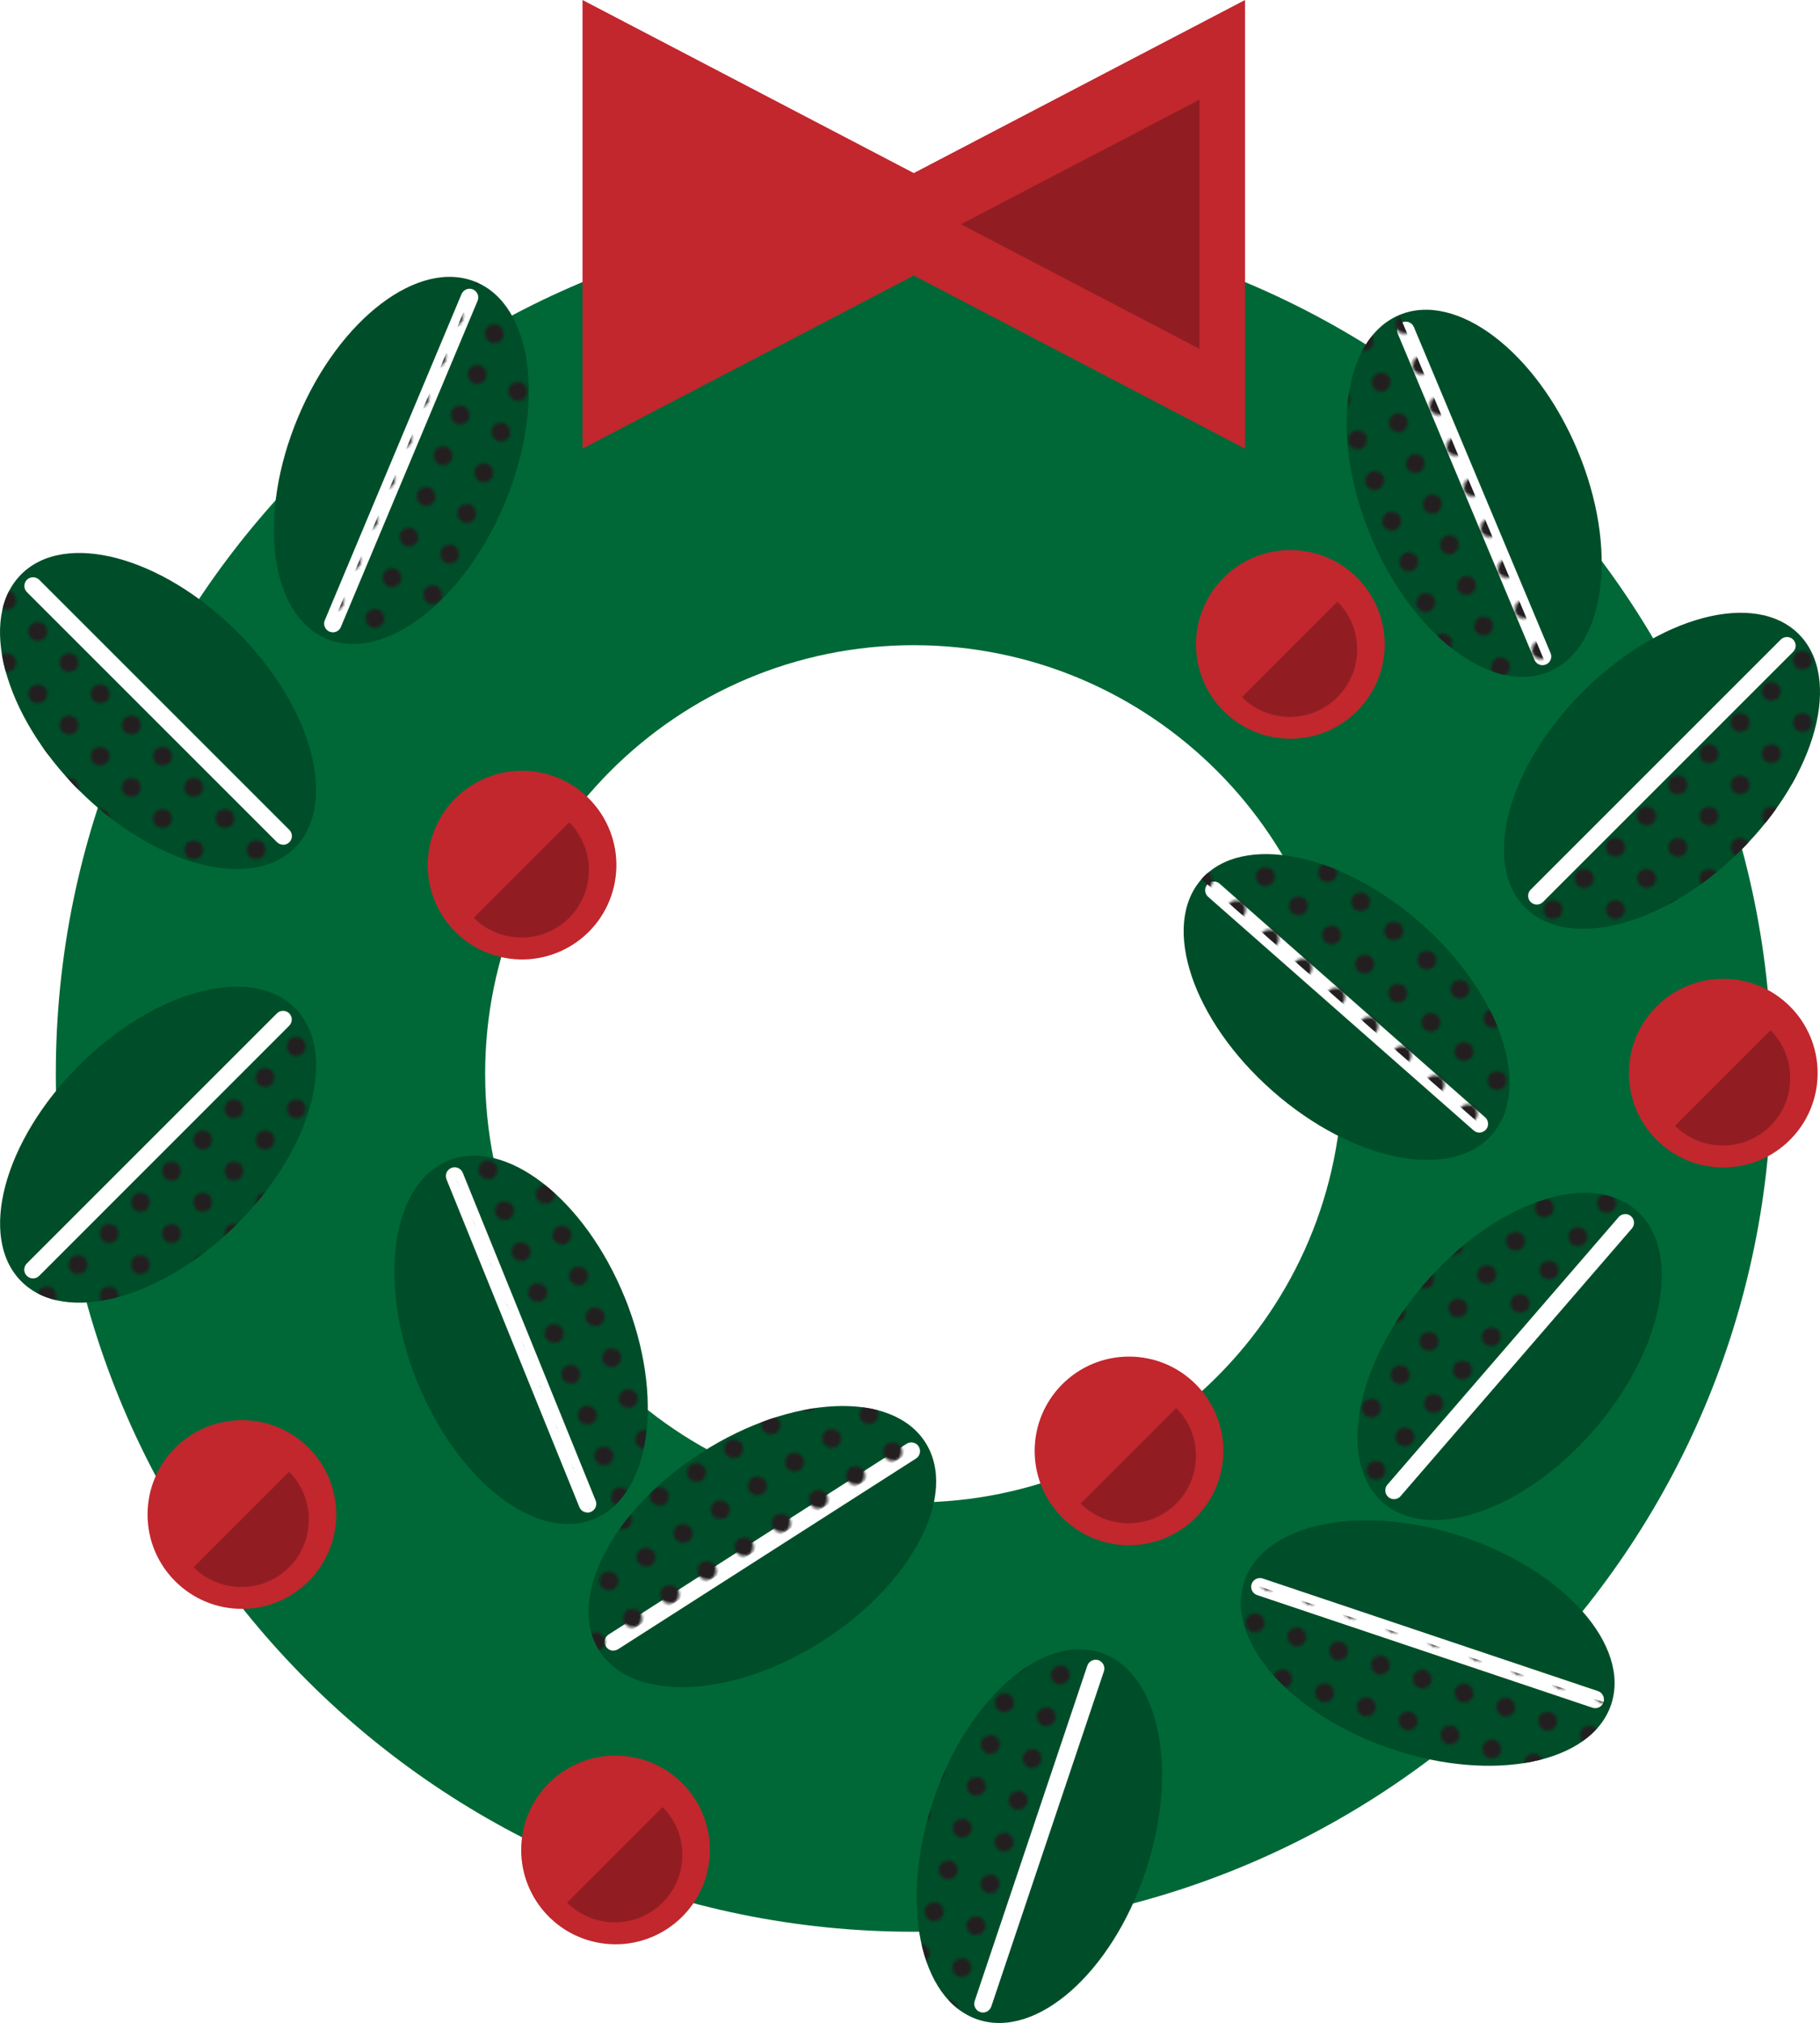 <?xml version="1.0" encoding="UTF-8"?>
<svg id="Layer_2" data-name="Layer 2" xmlns="http://www.w3.org/2000/svg" xmlns:xlink="http://www.w3.org/1999/xlink" viewBox="0 0 161.09 179.06">
  <defs>
    <style>
      .cls-1 {
        fill: url(#_6_dpi_30_-8);
      }

      .cls-1, .cls-2, .cls-3, .cls-4, .cls-5, .cls-6, .cls-7, .cls-8, .cls-9, .cls-10, .cls-11, .cls-12, .cls-13, .cls-14, .cls-15, .cls-16, .cls-17, .cls-18 {
        stroke-width: 0px;
      }

      .cls-2 {
        fill: #c1272d;
      }

      .cls-3 {
        fill: url(#_6_dpi_30_-9);
      }

      .cls-4 {
        fill: url(#_6_dpi_30_-6);
      }

      .cls-5 {
        fill: url(#_6_dpi_30_-11);
      }

      .cls-6 {
        fill: none;
      }

      .cls-7 {
        fill: url(#_6_dpi_30_-5);
      }

      .cls-8 {
        fill: url(#_6_dpi_30_-3);
      }

      .cls-9 {
        fill: url(#_6_dpi_30_-2);
      }

      .cls-10 {
        fill: #fff;
      }

      .cls-11 {
        fill: url(#_6_dpi_30_-7);
      }

      .cls-12 {
        fill: url(#_6_dpi_30_-4);
      }

      .cls-13 {
        fill: #231f20;
      }

      .cls-14 {
        fill: url(#_6_dpi_30_);
      }

      .cls-15 {
        fill: #911d22;
      }

      .cls-16 {
        fill: url(#_6_dpi_30_-10);
      }

      .cls-17 {
        fill: #006837;
      }

      .cls-18 {
        fill: #004e29;
      }
    </style>
    <pattern id="_6_dpi_30_" data-name="6 dpi 30%" x="0" y="0" width="48" height="48" patternTransform="translate(-4638.99 -2085.87) rotate(-180) scale(.23 -.23)" patternUnits="userSpaceOnUse" viewBox="0 0 48 48">
      <g>
        <rect class="cls-6" y="0" width="48" height="48"/>
        <g>
          <circle class="cls-13" cx="24" cy="48" r="3.6"/>
          <circle class="cls-13" cx="48" cy="48" r="3.6"/>
          <circle class="cls-13" cx="24" cy="24" r="3.6"/>
          <circle class="cls-13" cx="48" cy="24" r="3.6"/>
          <circle class="cls-13" cx="36" cy="36" r="3.6"/>
          <circle class="cls-13" cx="12" cy="36" r="3.6"/>
          <circle class="cls-13" cx="36" cy="12" r="3.6"/>
          <circle class="cls-13" cx="12" cy="12" r="3.6"/>
        </g>
        <g>
          <circle class="cls-13" cy="48" r="3.6"/>
          <circle class="cls-13" cy="24" r="3.6"/>
        </g>
        <g>
          <circle class="cls-13" cx="24" cy="0" r="3.6"/>
          <circle class="cls-13" cx="48" cy="0" r="3.6"/>
        </g>
        <circle class="cls-13" cy="0" r="3.6"/>
      </g>
    </pattern>
    <pattern id="_6_dpi_30_-2" data-name="6 dpi 30%" patternTransform="translate(-3512.11 -2087.76) rotate(90) scale(.23 -.23)" xlink:href="#_6_dpi_30_"/>
    <pattern id="_6_dpi_30_-3" data-name="6 dpi 30%" patternTransform="translate(-3290.34 -2345.52) rotate(67.74) scale(.23 -.23)" xlink:href="#_6_dpi_30_"/>
    <pattern id="_6_dpi_30_-4" data-name="6 dpi 30%" patternTransform="translate(-3293.86 -3101.03) rotate(22.94) scale(.23 -.23)" xlink:href="#_6_dpi_30_"/>
    <pattern id="_6_dpi_30_-5" data-name="6 dpi 30%" patternTransform="translate(-3573.73 -3290.87) rotate(-3.65) scale(.23 -.23)" xlink:href="#_6_dpi_30_"/>
    <pattern id="_6_dpi_30_-6" data-name="6 dpi 30%" patternTransform="translate(-4285.6 -1930.5) rotate(63.57) scale(.23)" xlink:href="#_6_dpi_30_"/>
    <pattern id="_6_dpi_30_-7" data-name="6 dpi 30%" patternTransform="translate(-4785.53 -2940.41) rotate(153.57) scale(.23)" xlink:href="#_6_dpi_30_"/>
    <pattern id="_6_dpi_30_-8" data-name="6 dpi 30%" patternTransform="translate(-4690.77 -3165.55) rotate(175.82) scale(.23)" xlink:href="#_6_dpi_30_"/>
    <pattern id="_6_dpi_30_-9" data-name="6 dpi 30%" patternTransform="translate(-4481.34 -3477.78) rotate(-167.62) scale(.23)" xlink:href="#_6_dpi_30_"/>
    <pattern id="_6_dpi_30_-10" data-name="6 dpi 30%" patternTransform="translate(-3530.59 -2080.57) scale(.23)" xlink:href="#_6_dpi_30_"/>
    <pattern id="_6_dpi_30_-11" data-name="6 dpi 30%" patternTransform="translate(-4771.6 -2443.48) rotate(112.26) scale(.23)" xlink:href="#_6_dpi_30_"/>
  </defs>
  <g id="Object">
    <g>
      <path class="cls-17" d="m80.88,19.1C38.94,19.1,4.94,53.1,4.94,95.05s34,75.94,75.94,75.94,75.94-34,75.94-75.94S122.82,19.1,80.88,19.1Zm0,113.89c-20.96,0-37.94-16.99-37.94-37.94s16.99-37.94,37.94-37.94,37.94,16.99,37.94,37.94-16.99,37.94-37.94,37.94Z"/>
      <g>
        <circle class="cls-2" cx="21.41" cy="134.06" r="8.35"/>
        <path class="cls-15" d="m17.14,138.73c2.32,2.32,6.12,2.33,8.45,0,2.33-2.33,2.32-6.14,0-8.45l-8.45,8.45Z"/>
      </g>
      <g>
        <circle class="cls-2" cx="54.47" cy="163.75" r="8.35" transform="translate(-115.88 191.28) rotate(-80.78)"/>
        <path class="cls-15" d="m50.2,168.41c2.32,2.32,6.12,2.33,8.45,0s2.32-6.14,0-8.45l-8.45,8.45Z"/>
      </g>
      <g>
        <circle class="cls-2" cx="152.53" cy="94.99" r="8.35"/>
        <path class="cls-15" d="m148.26,99.65c2.32,2.32,6.12,2.33,8.45,0,2.33-2.33,2.32-6.14,0-8.45l-8.45,8.45Z"/>
      </g>
      <g>
        <circle class="cls-2" cx="46.21" cy="76.58" r="8.35" transform="translate(-38.94 103.96) rotate(-76.72)"/>
        <path class="cls-15" d="m41.93,81.24c2.32,2.32,6.12,2.33,8.45,0,2.33-2.33,2.32-6.14,0-8.45l-8.45,8.45Z"/>
      </g>
      <g>
        <circle class="cls-2" cx="99.93" cy="128.43" r="8.35"/>
        <path class="cls-15" d="m95.66,133.09c2.32,2.32,6.12,2.33,8.45,0s2.32-6.14,0-8.45l-8.45,8.45Z"/>
      </g>
      <g>
        <circle class="cls-2" cx="114.21" cy="57.04" r="8.35"/>
        <path class="cls-15" d="m109.93,61.71c2.32,2.32,6.12,2.33,8.45,0,2.33-2.33,2.32-6.14,0-8.45l-8.45,8.45Z"/>
      </g>
      <g>
        <ellipse class="cls-18" cx="13.99" cy="62.93" rx="9.91" ry="17.12" transform="translate(-40.4 28.33) rotate(-45)"/>
        <path class="cls-10" d="m25.06,74.77c-.2,0-.4-.08-.55-.23L2.38,52.41c-.3-.3-.3-.79,0-1.09.3-.3.79-.3,1.09,0l22.14,22.14c.3.3.3.79,0,1.09-.15.15-.35.23-.55.23Z"/>
        <path class="cls-14" d="m6.98,69.94c6.69,6.69,15.25,8.97,19.12,5.1L1.88,50.83c-3.87,3.87-1.59,12.43,5.1,19.12Z"/>
      </g>
      <g>
        <ellipse class="cls-18" cx="13.99" cy="101.32" rx="17.12" ry="9.91" transform="translate(-67.54 39.57) rotate(-45)"/>
        <path class="cls-10" d="m2.92,113.16c-.2,0-.4-.08-.55-.23-.3-.3-.3-.79,0-1.09l22.14-22.14c.3-.3.79-.3,1.09,0,.3.3.3.79,0,1.09L3.47,112.93c-.15.15-.35.23-.55.23Z"/>
        <path class="cls-9" d="m21,108.33c6.69-6.69,8.97-15.25,5.1-19.12L1.88,113.42c3.87,3.87,12.43,1.59,19.12-5.1Z"/>
      </g>
      <g>
        <ellipse class="cls-18" cx="35.52" cy="40.76" rx="17.12" ry="9.91" transform="translate(-15.8 57.76) rotate(-67.26)"/>
        <path class="cls-10" d="m29.46,55.97c-.1,0-.2-.02-.3-.06-.39-.17-.58-.62-.41-1.01l12.1-28.87c.17-.39.62-.58,1.01-.41.39.17.58.62.41,1.01l-12.1,28.87c-.12.3-.41.47-.71.47Z"/>
        <path class="cls-8" d="m44.66,44.59c3.66-8.72,2.53-17.51-2.52-19.62l-13.24,31.58c5.05,2.12,12.11-3.24,15.76-11.96Z"/>
      </g>
      <g>
        <path class="cls-18" d="m36.93,122.32c-3.55-8.76-2.32-17.54,2.76-19.59,5.07-2.06,12.07,3.38,15.62,12.15,3.55,8.76,2.32,17.54-2.76,19.59-5.07,2.06-12.07-3.38-15.62-12.15Z"/>
        <path class="cls-10" d="m52,133.88c-.31,0-.6-.18-.72-.48l-11.76-29.01c-.16-.4.03-.85.43-1.01.4-.16.85.03,1.01.43l11.76,29.01c.16.4-.03.85-.43,1.01-.09.04-.19.06-.29.06Z"/>
        <path class="cls-12" d="m55.3,114.88c-3.55-8.76-10.54-14.2-15.62-12.15l12.86,31.74c5.07-2.06,6.31-10.83,2.76-19.59Z"/>
      </g>
      <g>
        <ellipse class="cls-18" cx="119.19" cy="89.13" rx="9.91" ry="17.12" transform="translate(-26.46 119.73) rotate(-48.65)"/>
        <path class="cls-10" d="m130.94,100.25c-.18,0-.36-.06-.51-.19l-23.5-20.68c-.32-.28-.35-.77-.07-1.09.28-.32.77-.35,1.09-.07l23.5,20.68c.32.28.35.77.07,1.09-.15.17-.37.26-.58.26Z"/>
        <path class="cls-7" d="m125.74,81.69c-7.1-6.25-15.79-7.98-19.4-3.87l25.71,22.62c3.62-4.11.79-12.51-6.31-18.75Z"/>
      </g>
      <g>
        <path class="cls-18" d="m129.52,136.04c-8.96-3.01-17.64-1.25-19.39,3.94-1.74,5.19,4.11,11.84,13.08,14.85,8.96,3.01,17.64,1.25,19.39-3.94s-4.11-11.84-13.08-14.85Z"/>
        <path class="cls-10" d="m141.2,151.2c-.08,0-.16-.01-.25-.04l-29.68-9.97c-.41-.14-.62-.57-.49-.98.14-.4.57-.62.98-.49l29.68,9.97c.4.14.62.57.49.98-.11.32-.41.53-.73.53Z"/>
        <path class="cls-4" d="m123.21,154.83c-8.96-3.01-14.82-9.66-13.08-14.85l32.46,10.9c-1.74,5.19-10.42,6.96-19.39,3.94Z"/>
      </g>
      <g>
        <path class="cls-18" d="m101.39,165.68c3.01-8.96,1.25-17.64-3.94-19.39-5.19-1.74-11.84,4.11-14.85,13.08-3.01,8.96-1.25,17.64,3.94,19.39,5.19,1.74,11.84-4.11,14.85-13.08Z"/>
        <path class="cls-10" d="m87.01,178.14c-.08,0-.16-.01-.25-.04-.41-.14-.62-.57-.49-.98l9.97-29.68c.14-.4.57-.62.98-.49.4.14.62.57.49.98l-9.97,29.68c-.11.32-.41.53-.73.53Z"/>
        <path class="cls-11" d="m82.6,159.37c3.01-8.96,9.66-14.82,14.85-13.08l-10.9,32.46c-5.19-1.74-6.96-10.42-3.94-19.39Z"/>
      </g>
      <g>
        <ellipse class="cls-18" cx="133.62" cy="120.08" rx="17.12" ry="9.91" transform="translate(-44.6 142.69) rotate(-49.18)"/>
        <path class="cls-10" d="m123.39,132.7c-.18,0-.36-.06-.51-.19-.32-.28-.36-.77-.08-1.09l20.47-23.69c.28-.32.77-.36,1.09-.08.32.28.36.77.08,1.09l-20.47,23.69c-.15.18-.37.27-.59.27Z"/>
        <path class="cls-1" d="m126.12,113.6c6.18-7.16,14.55-10.06,18.69-6.48l-22.39,25.91c-4.14-3.58-2.49-12.28,3.69-19.44Z"/>
      </g>
      <g>
        <path class="cls-18" d="m72.82,145.25c7.96-5.1,12.03-12.97,9.08-17.58-2.95-4.61-11.8-4.22-19.77.88s-12.03,12.97-9.08,17.58c2.95,4.61,11.8,4.22,19.77-.88Z"/>
        <path class="cls-10" d="m54.29,146.11c-.25,0-.5-.13-.65-.36-.23-.36-.13-.84.23-1.07l26.37-16.88c.36-.23.84-.13,1.07.23.23.36.13.84-.23,1.07l-26.37,16.88c-.13.08-.27.12-.42.12Z"/>
        <path class="cls-3" d="m62.13,128.55c7.96-5.1,16.81-5.49,19.77-.88l-28.84,18.46c-2.95-4.61,1.11-12.48,9.08-17.58Z"/>
      </g>
      <g>
        <ellipse class="cls-18" cx="147.1" cy="68.23" rx="17.12" ry="9.91" transform="translate(-5.16 124) rotate(-45)"/>
        <path class="cls-10" d="m136.03,80.07c-.2,0-.4-.08-.55-.23-.3-.3-.3-.79,0-1.09l22.14-22.14c.3-.3.79-.3,1.09,0,.3.3.3.79,0,1.09l-22.14,22.14c-.15.15-.35.23-.55.23Z"/>
        <path class="cls-16" d="m154.11,75.24c-6.69,6.69-15.25,8.97-19.12,5.1l24.22-24.22c3.87,3.87,1.59,12.43-5.1,19.12Z"/>
      </g>
      <g>
        <path class="cls-18" d="m139.62,39.84c-3.66-8.72-10.71-14.08-15.76-11.96-5.05,2.12-6.18,10.9-2.52,19.62s10.71,14.08,15.76,11.96c5.05-2.12,6.18-10.9,2.52-19.62Z"/>
        <path class="cls-10" d="m136.53,58.88c-.3,0-.59-.18-.71-.47l-12.1-28.87c-.17-.39.02-.85.41-1.01.39-.16.85.02,1.01.41l12.1,28.87c.17.39-.02.85-.41,1.01-.1.04-.2.06-.3.06Z"/>
        <path class="cls-5" d="m121.34,47.5c-3.66-8.72-2.53-17.51,2.52-19.62l13.24,31.58c-5.05,2.12-12.11-3.24-15.76-11.96Z"/>
      </g>
      <g>
        <polygon class="cls-2" points="110.2 0 80.88 15.32 51.56 0 51.56 39.71 80.88 24.39 110.2 39.71 110.2 0"/>
        <polygon class="cls-15" points="85.05 19.85 106.17 8.82 106.17 30.88 85.05 19.85"/>
      </g>
    </g>
  </g>
</svg>